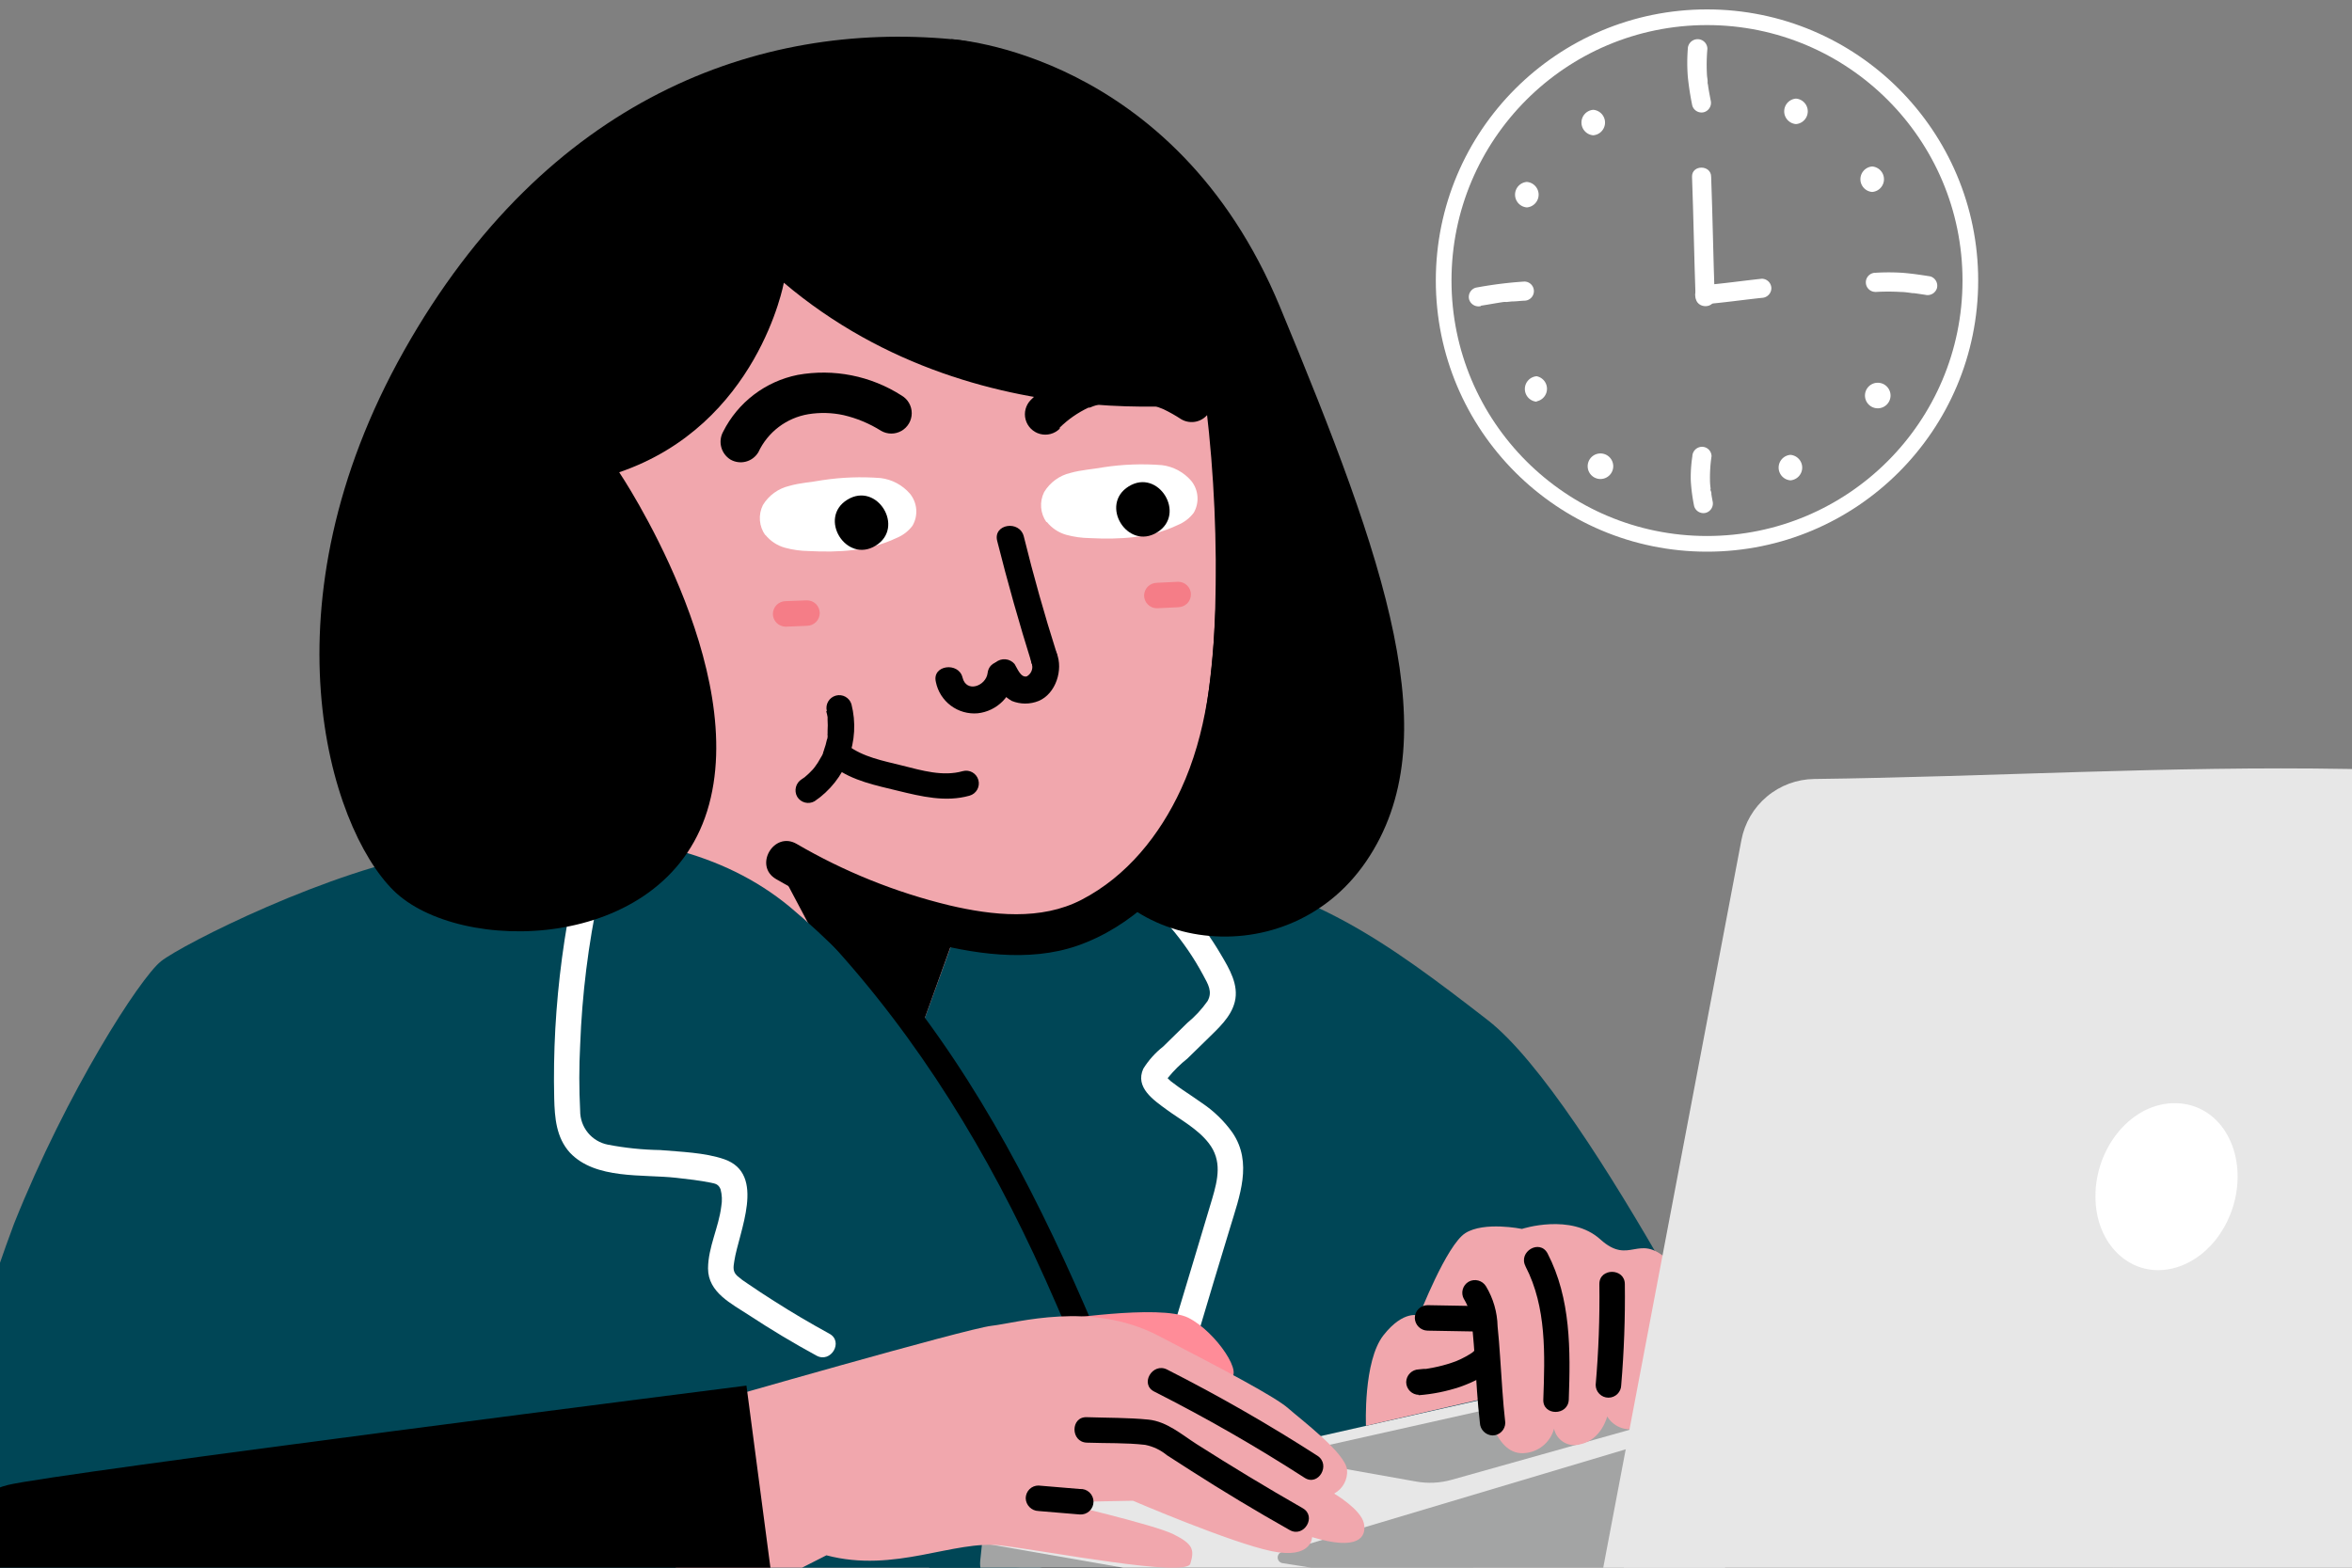 <svg id="Layer_1" data-name="Layer 1" xmlns="http://www.w3.org/2000/svg" xmlns:xlink="http://www.w3.org/1999/xlink" viewBox="0 0 300 200"><rect x="0" y="0" width="300" height="200" fill="#808080" stroke="none"/><defs><style>.cls-1,.cls-53{fill:none;}.cls-2{fill:#fff;}.cls-3{isolation:isolate;}.cls-4{clip-path:url(#clip-path);}.cls-5{clip-path:url(#clip-path-2);}.cls-6{fill:#004656;}.cls-7{clip-path:url(#clip-path-3);}.cls-8{clip-path:url(#clip-path-5);}.cls-9{clip-path:url(#clip-path-7);}.cls-10{fill:#f1a7ad;}.cls-11{clip-path:url(#clip-path-9);}.cls-12{clip-path:url(#clip-path-11);}.cls-13{clip-path:url(#clip-path-13);}.cls-14{clip-path:url(#clip-path-15);}.cls-15{clip-path:url(#clip-path-17);}.cls-16{clip-path:url(#clip-path-19);}.cls-17{clip-path:url(#clip-path-21);}.cls-18{clip-path:url(#clip-path-23);}.cls-19{clip-path:url(#clip-path-25);}.cls-20{clip-path:url(#clip-path-27);}.cls-21{clip-path:url(#clip-path-29);}.cls-22{clip-path:url(#clip-path-31);}.cls-23{clip-path:url(#clip-path-33);}.cls-24{clip-path:url(#clip-path-35);}.cls-25{clip-path:url(#clip-path-37);}.cls-26{clip-path:url(#clip-path-39);}.cls-27{clip-path:url(#clip-path-41);}.cls-28{fill:#f57d87;}.cls-29{clip-path:url(#clip-path-43);}.cls-30{clip-path:url(#clip-path-45);}.cls-31{clip-path:url(#clip-path-47);}.cls-32{clip-path:url(#clip-path-49);}.cls-33{fill:#a3a4a4;}.cls-34{clip-path:url(#clip-path-51);}.cls-35{fill:#e7e7e7;}.cls-36{clip-path:url(#clip-path-53);}.cls-37{clip-path:url(#clip-path-55);}.cls-38{clip-path:url(#clip-path-57);}.cls-39{fill:#ff8c98;}.cls-40{clip-path:url(#clip-path-59);}.cls-41{clip-path:url(#clip-path-61);}.cls-42{clip-path:url(#clip-path-63);}.cls-43{clip-path:url(#clip-path-65);}.cls-44{clip-path:url(#clip-path-67);}.cls-45{clip-path:url(#clip-path-69);}.cls-46{clip-path:url(#clip-path-71);}.cls-47{clip-path:url(#clip-path-73);}.cls-48{clip-path:url(#clip-path-75);}.cls-49{clip-path:url(#clip-path-77);}.cls-50{clip-path:url(#clip-path-79);}.cls-51{clip-path:url(#clip-path-81);}.cls-52{clip-path:url(#clip-path-82);}.cls-53{stroke:#fff;stroke-miterlimit:10;stroke-width:2px;}</style><clipPath id="clip-path"><path class="cls-1" d="M127.1,109.3s-11.78,15.26-13.92,35.07,5.62,57,5.62,57l107.38-13.66s-23.3-47.39-36.42-57.57-22.49-16.87-38.29-19.28-24.37-1.6-24.37-1.6"/></clipPath><clipPath id="clip-path-2"><rect class="cls-1" x="-10.4" y="4.18" width="309.88" height="196.12"/></clipPath><clipPath id="clip-path-3"><path class="cls-1" d="M149.19,118.18a34,34,0,0,1,4.3,6.27c.59,1.09,1.21,2.08.53,3.27a14.24,14.24,0,0,1-2.59,2.79l-3.06,3a11,11,0,0,0-2.54,2.83c-1.09,2.4,1.31,4,3,5.24s3.93,2.43,5.34,4.25c1.73,2.22,1.18,4.61.44,7.12-1.62,5.45-3.27,10.88-4.9,16.31-.6,2,2.53,2.86,3.13.86q2-6.75,4.06-13.5c1.2-4,2.9-8.29.31-12.11a15.08,15.08,0,0,0-3.87-3.77c-.82-.59-1.66-1.13-2.49-1.7-.39-.27-.78-.54-1.15-.83a4,4,0,0,1-.7-.59c-.25-.32-.22.19,0-.15a15.59,15.59,0,0,1,2.45-2.42l2.5-2.44c1.39-1.38,3.06-2.82,3.55-4.8.54-2.17-.71-4.24-1.75-6a38.69,38.69,0,0,0-4.24-5.9c-1.38-1.58-3.67.72-2.3,2.3"/></clipPath><clipPath id="clip-path-5"><path class="cls-1" d="M110.9,10.19,121.39,5s28.36,1.57,41.86,34.12,21.56,55.31,11,70.78-34.13,11-36.73-4.73-26.65-95-26.65-95"/></clipPath><clipPath id="clip-path-7"><path class="cls-1" d="M153.16,42.4S161,94.28,145.77,111c0,0-9,11.18-23.75,7.7l-6.7,18.47L75.67,104.89s-10-43.23-.45-58S94.64,19.3,111.6,23.79,153.16,42.4,153.16,42.4"/></clipPath><clipPath id="clip-path-9"><path class="cls-1" d="M122,118.67a25.31,25.31,0,0,0,4,.61l-.1-.88-26.56-7.68,7,13.21,9,13.21Z"/></clipPath><clipPath id="clip-path-11"><path class="cls-1" d="M161.53,206.57c-9.44-33.83-42.95-76-60.76-90.85-17.62-14.64-44.89-7-44.89-7-13.66,2.14-32.67,11.78-35.35,13.92s-12,16.6-18.74,33.48A212.11,212.11,0,0,0-9.65,201.37h0A61.75,61.75,0,0,0,9.29,205.6c29.58,2.44,98.26,1.55,152.24,1"/></clipPath><clipPath id="clip-path-13"><path class="cls-1" d="M183.47,189.1,99.21,207.15c32-.18,65.5-.67,91.29-.85Z"/></clipPath><clipPath id="clip-path-15"><path class="cls-1" d="M73.23,113.25a118.69,118.69,0,0,0-2.4,18c-.16,3-.21,5.91-.14,8.87.06,2.47.25,5,2,6.93,3.26,3.46,9.28,2.73,13.56,3.21,1.47.16,3,.34,4.4.62.63.13,1,.2,1.26.85A5,5,0,0,1,92,153.9c-.32,2.68-1.67,5.19-1.69,7.92,0,3.08,3,4.5,5.28,6q4.17,2.74,8.56,5.13c1.84,1,3.48-1.8,1.64-2.8-2.41-1.32-4.78-2.71-7.09-4.19-1.13-.71-2.24-1.45-3.34-2.2a10.47,10.47,0,0,1-1.34-1c-.58-.55-.48-1.11-.36-1.87.56-3.69,4.14-11.11-1.28-13-2.5-.86-5.55-.94-8.17-1.17a38.32,38.32,0,0,1-6.68-.69A4.37,4.37,0,0,1,74,141.71a80.77,80.77,0,0,1,0-8.38,112,112,0,0,1,2.39-19.22c.43-2-2.7-2.91-3.14-.86"/></clipPath><clipPath id="clip-path-17"><path class="cls-1" d="M153.86,52A176.69,176.69,0,0,1,155,77.84c-.23,7.73-1.09,15.77-4.37,22.86-2.7,5.84-6.89,11.09-12.68,14.09-5.18,2.68-11.37,2-16.86.71a72.34,72.34,0,0,1-19.48-7.84c-2.9-1.68-5.52,2.81-2.62,4.49A79.09,79.09,0,0,0,117.75,120c6.22,1.69,13.42,2.82,19.67.65,6.91-2.4,12.48-8,16.09-14.2,4.22-7.25,5.88-15.62,6.48-23.9A162.28,162.28,0,0,0,159.06,52a2.68,2.68,0,0,0-2.6-2.6,2.62,2.62,0,0,0-2.6,2.6"/></clipPath><clipPath id="clip-path-19"><path class="cls-1" d="M159.46,50.77s-33.7,7.11-59.48-14.7c0,0-3.29,18.13-21,24.18,0,0,16.88,25.07,11.22,43.22s-31.68,18.35-40,10.14S33.33,77.06,51.54,44.73,96.88,2.72,121.39,5s38.07,45.75,38.07,45.75"/></clipPath><clipPath id="clip-path-21"><path class="cls-1" d="M119.37,87a5,5,0,0,0,5.33,4,5.27,5.27,0,0,0,4.69-4.76c.28-2.21-3.15-2.57-3.42-.37-.21,1.65-2.71,2.58-3.2.56s-3.92-1.6-3.4.56"/></clipPath><clipPath id="clip-path-23"><path class="cls-1" d="M126.76,86.92a5.72,5.72,0,0,0,2.29,2.5,4.55,4.55,0,0,0,3.44,0c2.19-.92,3.15-4,2.29-6.09s-4-.61-3.14,1.44a1.39,1.39,0,0,1-.67,1.52c-.79.21-1.24-1.09-1.56-1.58A1.72,1.72,0,0,0,127,84.5a1.75,1.75,0,0,0-.23,2.42"/></clipPath><clipPath id="clip-path-25"><path class="cls-1" d="M127.19,69q2,7.95,4.45,15.76c.67,2.11,3.8.66,3.14-1.44q-2.34-7.36-4.19-14.87c-.53-2.14-3.94-1.61-3.4.55"/></clipPath><clipPath id="clip-path-27"><path class="cls-1" d="M105.39,90.75a6,6,0,0,1,.17.73,2.93,2.93,0,0,1,0,.29c0-.23,0,0,0,.09a10.14,10.14,0,0,1,0,1.35c0,.12,0,.25,0,.37s-.05.44,0,.23,0,.13,0,.16,0,.25-.08.37a9.67,9.67,0,0,1-.39,1.37c0,.09-.07.19-.11.28s.09-.17,0,.1-.2.4-.31.6a8.43,8.43,0,0,1-.77,1.2c.11-.13.06-.07,0,0l-.24.29c-.15.17-.31.33-.47.48s-.37.34-.56.5-.16.12,0,0l-.37.25a1.67,1.67,0,0,0-.58,2.23,1.64,1.64,0,0,0,2.22.58,11.52,11.52,0,0,0,4.7-12.39,1.63,1.63,0,0,0-3.14.87"/></clipPath><clipPath id="clip-path-29"><path class="cls-1" d="M115,50.46a18.47,18.47,0,0,0-13.26-2.63,13.64,13.64,0,0,0-9.5,7.24,2.67,2.67,0,0,0,.93,3.56,2.62,2.62,0,0,0,3.56-.94,8.6,8.6,0,0,1,6.39-4.85,12.08,12.08,0,0,1,4.47.12,15.63,15.63,0,0,1,4.79,2A2.6,2.6,0,0,0,115,50.46"/></clipPath><clipPath id="clip-path-31"><path class="cls-1" d="M135.17,54.55A13.31,13.31,0,0,1,138.84,52L139,52l.51-.2q.59-.2,1.17-.36c.35-.09.7-.17,1.06-.23l.32,0,.46,0a10.84,10.84,0,0,1,4,.35c.4.11.8.24,1.2.38a5.55,5.55,0,0,1,.52.2l.17.07a19.64,19.64,0,0,1,2.28,1.29,2.63,2.63,0,0,0,3.56-.93,2.66,2.66,0,0,0-.93-3.56,17.08,17.08,0,0,0-21.83,2,2.6,2.6,0,1,0,3.68,3.68"/></clipPath><clipPath id="clip-path-33"><path class="cls-1" d="M97.62,68.23a4.88,4.88,0,0,0,2.51,1.65,12.14,12.14,0,0,0,3,.42c3.81.2,7.76,0,11.2-1.66a4.75,4.75,0,0,0,2.06-1.57,3.6,3.6,0,0,0-.32-4.08,5.89,5.89,0,0,0-3.74-2,32.57,32.57,0,0,0-7.44.27c-1.39.26-2.83.33-4.21.73a5.37,5.37,0,0,0-3.37,2.44,3.74,3.74,0,0,0,.3,3.84"/></clipPath><clipPath id="clip-path-35"><path class="cls-1" d="M133.52,66.58A4.88,4.88,0,0,0,136,68.23a12.14,12.14,0,0,0,3,.42c3.81.19,7.76,0,11.2-1.66a4.88,4.88,0,0,0,2.06-1.57,3.6,3.6,0,0,0-.32-4.08,5.89,5.89,0,0,0-3.74-2,32.57,32.57,0,0,0-7.44.27c-1.39.26-2.83.33-4.21.72a5.34,5.34,0,0,0-3.37,2.45,3.74,3.74,0,0,0,.3,3.84"/></clipPath><clipPath id="clip-path-37"><path class="cls-1" d="M147.59,67.92c-3.78,2.33-7.4-3.53-3.62-5.87s7.4,3.54,3.62,5.87"/></clipPath><clipPath id="clip-path-39"><path class="cls-1" d="M111.7,69.61c-3.77,2.33-7.4-3.53-3.62-5.86s7.4,3.53,3.62,5.86"/></clipPath><clipPath id="clip-path-41"><path class="cls-1" d="M102.93,76.59l-2.72.1a1.71,1.71,0,0,0-1.15.48,1.69,1.69,0,0,0-.48,1.15,1.64,1.64,0,0,0,.48,1.15,1.71,1.71,0,0,0,1.15.48l2.72-.11a1.69,1.69,0,0,0,1.15-.48,1.64,1.64,0,0,0,.48-1.15,1.66,1.66,0,0,0-.48-1.15,1.64,1.64,0,0,0-1.15-.47"/></clipPath><clipPath id="clip-path-43"><path class="cls-1" d="M150.28,74.22l-2.72.13a1.71,1.71,0,0,0-1.15.48,1.68,1.68,0,0,0-.48,1.14,1.64,1.64,0,0,0,.48,1.15,1.62,1.62,0,0,0,1.15.48l2.72-.13a1.71,1.71,0,0,0,1.15-.48,1.64,1.64,0,0,0,.47-1.15,1.57,1.57,0,0,0-.47-1.14,1.62,1.62,0,0,0-1.15-.48"/></clipPath><clipPath id="clip-path-45"><path class="cls-1" d="M103.37,117.58c12,12.4,21.17,26.81,28.47,42.38,2.09,4.45,4,9,5.92,13.49.8,1.91,3.94,1.07,3.14-.86-6.67-16.05-14.26-31.68-25-45.48a142.53,142.53,0,0,0-10.27-11.82c-1.45-1.51-3.75.79-2.3,2.29"/></clipPath><clipPath id="clip-path-47"><path class="cls-1" d="M106.44,97.88c2.29,1.73,5.34,2.33,8.07,3,3,.73,6.11,1.49,9.15.63a1.62,1.62,0,0,0-.86-3.13c-2.54.72-5.23-.09-7.71-.71s-5-1.08-7-2.6a1.63,1.63,0,0,0-2.22.58,1.67,1.67,0,0,0,.58,2.23"/></clipPath><clipPath id="clip-path-49"><path class="cls-1" d="M225.2,206.42c3.51.09,7,.12,10.52.35,8.23.54,28.47-.94,43.85-13l-154,.17-.54,5.17a3.59,3.59,0,0,0,3,3.91l20.34,3.72c32.79-.35,62-.69,76.85-.29"/></clipPath><clipPath id="clip-path-51"><path class="cls-1" d="M201.28,175.79l-85.69,19.37,64.2,11.23c11.08-.1,21.13-.17,29.54-.15l35.77-21Z"/></clipPath><clipPath id="clip-path-53"><path class="cls-1" d="M211.27,183.73,163.49,198a.73.73,0,0,0,.09,1.42l42,6.64Z"/></clipPath><clipPath id="clip-path-55"><path class="cls-1" d="M169.32,187,180.57,189a10.13,10.13,0,0,0,4.58-.21L209.31,182l-6.42-5.14-34.71,7.78Z"/></clipPath><clipPath id="clip-path-57"><path class="cls-1" d="M134.42,168.47s13.57-2.14,17.14-.36,7.41,7.59,5.09,7.77-19.64-3.3-22.23-7.41"/></clipPath><clipPath id="clip-path-59"><path class="cls-1" d="M170.21,190.52a3.15,3.15,0,0,0,1.61-3c-.18-2.14-5.89-6.42-7.5-7.85s-8-4.82-16.6-9.28-18-1.61-21.24-1.25-36.06,9.82-36.06,9.82l-5.69,28.29h3.32l17.36-8.83c8.75,2.32,16.25-2,22.32-1.25s23.56,4.11,24.1,2.32.35-2.5-2.14-3.75-14.82-4.1-14.82-4.1l9.64-.18s12.49,5.36,17.67,6.43,5.18-1.79,5.18-1.79c5.89,1.79,7,0,6.6-1.78s-3.75-3.75-3.75-3.75"/></clipPath><clipPath id="clip-path-61"><path class="cls-1" d="M9.29,205.6c18.79,1.55,53.36,1.76,89.92,1.55l-4-30.38S6.7,188,1,189.45c-3.4.84-10.23,4.85-13.33,10.68C-6.6,203.05.5,204.88,9.29,205.6"/></clipPath><clipPath id="clip-path-63"><path class="cls-1" d="M138.63,184.05c2.46.09,5,0,7.43.28a6.22,6.22,0,0,1,2.78,1.32c1,.65,2,1.3,3,1.93q6.24,4,12.68,7.63c1.82,1,3.46-1.77,1.64-2.8q-6.87-3.93-13.54-8.18c-1.92-1.23-3.79-2.88-6.13-3.12-2.6-.26-5.26-.22-7.87-.31-2.09-.08-2.09,3.17,0,3.25"/></clipPath><clipPath id="clip-path-65"><path class="cls-1" d="M147.22,177.53a212,212,0,0,1,19.18,11c1.76,1.14,3.39-1.67,1.64-2.81a216.87,216.87,0,0,0-19.18-11c-1.86-.94-3.51,1.86-1.64,2.81"/></clipPath><clipPath id="clip-path-67"><path class="cls-1" d="M132.46,192.77l5.26.44a1.63,1.63,0,1,0,0-3.25l-5.26-.44a1.61,1.61,0,0,0-1.15.47,1.66,1.66,0,0,0-.48,1.15,1.68,1.68,0,0,0,1.63,1.63"/></clipPath><clipPath id="clip-path-69"><path class="cls-1" d="M174.23,181.9s-.36-8.25,2.23-11.55,4.55-2.5,4.55-2.5,3.49-9,5.89-10.53,7.23-.54,7.23-.54,6.25-2.05,10,1.34,4.82-.89,8.57,2.59-1,20.35-3.39,21.33A3.38,3.38,0,0,1,205,180.7s-.71,3-3.48,3.57a2.65,2.65,0,0,1-3.3-2,4.21,4.21,0,0,1-3.93,3.12c-3.92.18-4.82-7-4.82-7Z"/></clipPath><clipPath id="clip-path-71"><path class="cls-1" d="M186.74,165.74a7.67,7.67,0,0,1,1.08,3.87c.13,1.32.22,2.63.31,3.95.19,2.65.32,5.31.63,7.94a1.68,1.68,0,0,0,1.63,1.63A1.63,1.63,0,0,0,192,181.5c-.32-2.78-.46-5.59-.66-8.39-.09-1.3-.18-2.6-.32-3.89a10.37,10.37,0,0,0-1.48-5.12,1.66,1.66,0,0,0-2.22-.58,1.64,1.64,0,0,0-.59,2.22"/></clipPath><clipPath id="clip-path-73"><path class="cls-1" d="M180.92,178a21.94,21.94,0,0,0,5.32-1.07c1.75-.63,3.68-1.5,4.76-3.1a1.63,1.63,0,0,0-.58-2.22,1.68,1.68,0,0,0-2.23.58c-.1.16-.1.16,0,0l-.2.19a1.12,1.12,0,0,1-.2.18c.14-.11.14-.11,0,0s-.58.36-.88.53a10.72,10.72,0,0,1-1.08.52l-.17.07-.57.2a18.24,18.24,0,0,1-2.2.58c-.34.07-.69.12-1,.18-.2,0-.2,0,0,0l-.3,0-.61.06a1.66,1.66,0,0,0-1.62,1.63,1.64,1.64,0,0,0,1.62,1.62"/></clipPath><clipPath id="clip-path-75"><path class="cls-1" d="M182.09,169.76l6.24.11a1.63,1.63,0,1,0,0-3.25l-6.24-.11a1.63,1.63,0,0,0-1.63,1.62,1.66,1.66,0,0,0,1.63,1.63"/></clipPath><clipPath id="clip-path-77"><path class="cls-1" d="M194.58,161.56c2.71,5.21,2.47,11.32,2.27,17-.08,2.09,3.17,2.09,3.25,0,.22-6.33.28-12.89-2.71-18.66-1-1.86-3.77-.21-2.81,1.64"/></clipPath><clipPath id="clip-path-79"><path class="cls-1" d="M204,163.83a128.23,128.23,0,0,1-.47,12.85,1.63,1.63,0,0,0,3.26,0q.54-6.42.46-12.85c0-2.09-3.28-2.1-3.25,0"/></clipPath><clipPath id="clip-path-81"><path class="cls-1" d="M299.41,98.1c-22.62-.4-45.44,1-68,1.28a9.58,9.58,0,0,0-9.29,7.78l-18.81,99.08H208c20,0,39.79-.43,59.91-1.63,15.67-.93,32.28-.58,47.66-3.75,2.5-.52,5.16-1.26,6.77-3.24a12.06,12.06,0,0,0,2-4.66q6.87-26.49,11.55-53.49c1.53-8.8,3.12-17.68,4.06-26.57.65-6.13-1.28-11.81-8.3-12.68A302.52,302.52,0,0,0,299.41,98.1Z"/></clipPath><clipPath id="clip-path-82"><path class="cls-2" d="M267.29,152.14c-.24,5.66,3.36,9.84,7.87,9.9s8.71-3.77,9.92-9.06c1.37-5.95-1.61-11.73-7-12.21-5.59-.5-10.54,4.95-10.8,11.37"/></clipPath></defs><title>Website Illustrations</title><g class="cls-3"><g class="cls-4"><g class="cls-5"><rect class="cls-6" x="107.39" y="103.75" width="124.21" height="103.08"/></g></g><g class="cls-7"><g class="cls-5"><rect class="cls-2" x="140.14" y="109.93" width="23.85" height="66.76"/></g></g><g class="cls-8"><g class="cls-5"><rect x="105.49" y="-0.4" width="79.04" height="125.32"/></g></g><g class="cls-9"><g class="cls-5"><rect class="cls-10" x="65.65" y="17.46" width="94.95" height="125.1"/></g></g><g class="cls-11"><g class="cls-5"><rect x="93.93" y="105.31" width="37.49" height="37.25"/></g></g><g class="cls-12"><g class="cls-5"><rect class="cls-6" x="-15.06" y="101.33" width="182.01" height="111.31"/></g></g><g class="cls-13"><g class="cls-5"><rect x="93.79" y="183.68" width="102.13" height="28.89"/></g></g><g class="cls-14"><g class="cls-5"><rect class="cls-2" x="65.24" y="106.66" width="46.79" height="71.9"/></g></g><g class="cls-15"><g class="cls-5"><rect x="92.33" y="44.01" width="73.43" height="83.26"/></g></g><g class="cls-16"><g class="cls-5"><rect x="35.31" y="-0.72" width="129.57" height="124.96"/></g></g><g class="cls-17"><g class="cls-5"><rect x="113.9" y="78.96" width="20.93" height="17.47"/></g></g><g class="cls-18"><g class="cls-5"><rect x="120.97" y="76.94" width="19.54" height="18.24"/></g></g><g class="cls-19"><g class="cls-5"><rect x="121.71" y="61.7" width="18.57" height="29.54"/></g></g><g class="cls-20"><g class="cls-5"><rect x="95.98" y="83.27" width="18.35" height="24.64"/></g></g><g class="cls-21"><g class="cls-5"><rect x="86.47" y="42.08" width="35.19" height="22.3"/></g></g><g class="cls-22"><g class="cls-5"><rect x="125.32" y="40.41" width="34.7" height="20.3"/></g></g><g class="cls-23"><g class="cls-5"><rect class="cls-2" x="91.51" y="55.42" width="30.81" height="20.36"/></g></g><g class="cls-24"><g class="cls-5"><rect class="cls-2" x="127.41" y="53.76" width="30.8" height="20.36"/></g></g><g class="cls-25"><g class="cls-5"><rect x="136.95" y="56.1" width="17.65" height="17.77"/></g></g><g class="cls-26"><g class="cls-5"><rect x="101.07" y="57.79" width="17.65" height="17.77"/></g></g><g class="cls-27"><g class="cls-5"><rect class="cls-28" x="93.17" y="71.17" width="16.81" height="14.19"/></g></g><g class="cls-29"><g class="cls-5"><rect class="cls-28" x="140.52" y="68.8" width="16.81" height="14.22"/></g></g><g class="cls-30"><g class="cls-5"><rect x="97.49" y="109.38" width="48.96" height="70.57"/></g></g><g class="cls-31"><g class="cls-5"><rect x="100.22" y="89.41" width="30.01" height="17.9"/></g></g><g class="cls-32"><g class="cls-5"><rect class="cls-33" x="119.62" y="188.32" width="165.38" height="23.96"/></g></g><g class="cls-34"><g class="cls-5"><rect class="cls-35" x="110.17" y="170.37" width="140.35" height="41.43"/></g></g><g class="cls-36"><g class="cls-5"><rect class="cls-33" x="157.54" y="178.32" width="59.14" height="33.15"/></g></g><g class="cls-37"><g class="cls-5"><rect class="cls-33" x="162.76" y="171.48" width="51.96" height="23.12"/></g></g><g class="cls-38"><g class="cls-5"><rect class="cls-39" x="129" y="161.99" width="33.77" height="19.32"/></g></g><g class="cls-40"><g class="cls-5"><rect class="cls-10" x="79.31" y="162.45" width="100.13" height="50.18"/></g></g><g class="cls-41"><g class="cls-5"><rect x="-17.76" y="171.36" width="122.39" height="41.28"/></g></g><g class="cls-42"><g class="cls-5"><rect x="131.64" y="175.38" width="40.74" height="25.48"/></g></g><g class="cls-43"><g class="cls-5"><rect x="140.98" y="169.12" width="33.22" height="25.13"/></g></g><g class="cls-44"><g class="cls-5"><rect x="125.42" y="184.09" width="19.35" height="14.54"/></g></g><g class="cls-45"><g class="cls-5"><rect class="cls-10" x="168.8" y="150.75" width="50.72" height="40.1"/></g></g><g class="cls-46"><g class="cls-5"><rect x="181.09" y="157.88" width="16.35" height="30.66"/></g></g><g class="cls-47"><g class="cls-5"><rect x="173.88" y="166" width="22.76" height="17.44"/></g></g><g class="cls-48"><g class="cls-5"><rect x="175.04" y="161.09" width="20.34" height="14.2"/></g></g><g class="cls-49"><g class="cls-5"><rect x="188.96" y="153.69" width="16.64" height="31.88"/></g></g><g class="cls-50"><g class="cls-5"><rect x="198.08" y="156.84" width="14.57" height="26.88"/></g></g><g class="cls-51"><rect class="cls-35" x="197.89" y="93.14" width="186.7" height="118.61"/></g><path class="cls-2" d="M267.29,152.14c-.24,5.66,3.36,9.84,7.87,9.9s8.71-3.77,9.92-9.06c1.37-5.95-1.61-11.73-7-12.21-5.59-.5-10.54,4.95-10.8,11.37"/></g><circle class="cls-53" cx="217.73" cy="35.79" r="33.59"/><path class="cls-2" d="M215.28,6.24a23,23,0,0,0,0,3.52,36,36,0,0,0,.57,3.7,1.23,1.23,0,0,0,1.5.85,1.24,1.24,0,0,0,.85-1.5c-.11-.59-.23-1.19-.32-1.78,0-.14-.05-.29-.07-.43s0-.14,0,0c0-.07,0-.14,0-.21,0-.25-.06-.5-.08-.75a23,23,0,0,1,.05-3.42A1.24,1.24,0,0,0,216.5,5a1.26,1.26,0,0,0-1.22,1.22Z"/><path class="cls-2" d="M215.86,58.23a17.36,17.36,0,0,0-.2,3.06,22.65,22.65,0,0,0,.43,3.28,1.23,1.23,0,0,0,1.5.85,1.24,1.24,0,0,0,.85-1.5c-.05-.29-.11-.58-.15-.87,0-.13,0-.26-.07-.4s-.09-.48,0-.14a8.17,8.17,0,0,1-.11-1.31,18.53,18.53,0,0,1,.2-3A1.22,1.22,0,0,0,217.08,57a1.25,1.25,0,0,0-1.22,1.22Z"/><path class="cls-2" d="M239.18,37.25a28,28,0,0,1,3.3,0c.5,0,1,.09,1.48.15l.16,0,.44.06,1,.15a1.25,1.25,0,0,0,1.5-.85,1.24,1.24,0,0,0-.85-1.5c-1.2-.19-2.4-.37-3.6-.46a27.55,27.55,0,0,0-3.4,0,1.22,1.22,0,1,0,0,2.44Z"/><path class="cls-2" d="M188.89,39c1-.15,1.92-.33,2.88-.47l.12,0h-.08a1.66,1.66,0,0,1,.33,0l.68-.07c.54,0,1.07-.08,1.61-.1a1.22,1.22,0,0,0,0-2.44,51.58,51.58,0,0,0-6.19.78,1.23,1.23,0,0,0-.85,1.5,1.25,1.25,0,0,0,1.5.85Z"/><path class="cls-2" d="M194.75,26.46a1.63,1.63,0,0,0,0-3.25,1.63,1.63,0,0,0,0,3.25Z"/><path class="cls-2" d="M203.22,17.26a1.63,1.63,0,0,0,0-3.25,1.63,1.63,0,0,0,0,3.25Z"/><path class="cls-2" d="M229.08,15.83a1.63,1.63,0,0,0,0-3.25,1.63,1.63,0,0,0,0,3.25Z"/><path class="cls-2" d="M238.8,24.49a1.63,1.63,0,0,0,0-3.25,1.63,1.63,0,0,0,0,3.25Z"/><path class="cls-2" d="M196,51.2A1.63,1.63,0,0,0,196,48a1.63,1.63,0,0,0,0,3.25Z"/><path class="cls-2" d="M204.14,61.11a1.63,1.63,0,0,0,0-3.26,1.63,1.63,0,0,0,0,3.26Z"/><path class="cls-2" d="M228.37,61.28a1.63,1.63,0,0,0,0-3.25,1.63,1.63,0,0,0,0,3.25Z"/><path class="cls-2" d="M239.51,52.09a1.63,1.63,0,0,0,0-3.26,1.63,1.63,0,0,0,0,3.26Z"/><path class="cls-2" d="M215.82,22.56c.19,5.11.27,10.22.45,15.32.06,1.57,2.5,1.58,2.44,0-.18-5.1-.26-10.21-.45-15.32,0-1.56-2.49-1.57-2.44,0Z"/><path class="cls-2" d="M217.44,38.81c2.43-.2,4.85-.55,7.28-.81a1.25,1.25,0,0,0,1.22-1.22,1.23,1.23,0,0,0-1.22-1.22c-2.43.26-4.85.61-7.28.81a1.25,1.25,0,0,0-1.22,1.22,1.23,1.23,0,0,0,1.22,1.22Z"/></svg>
